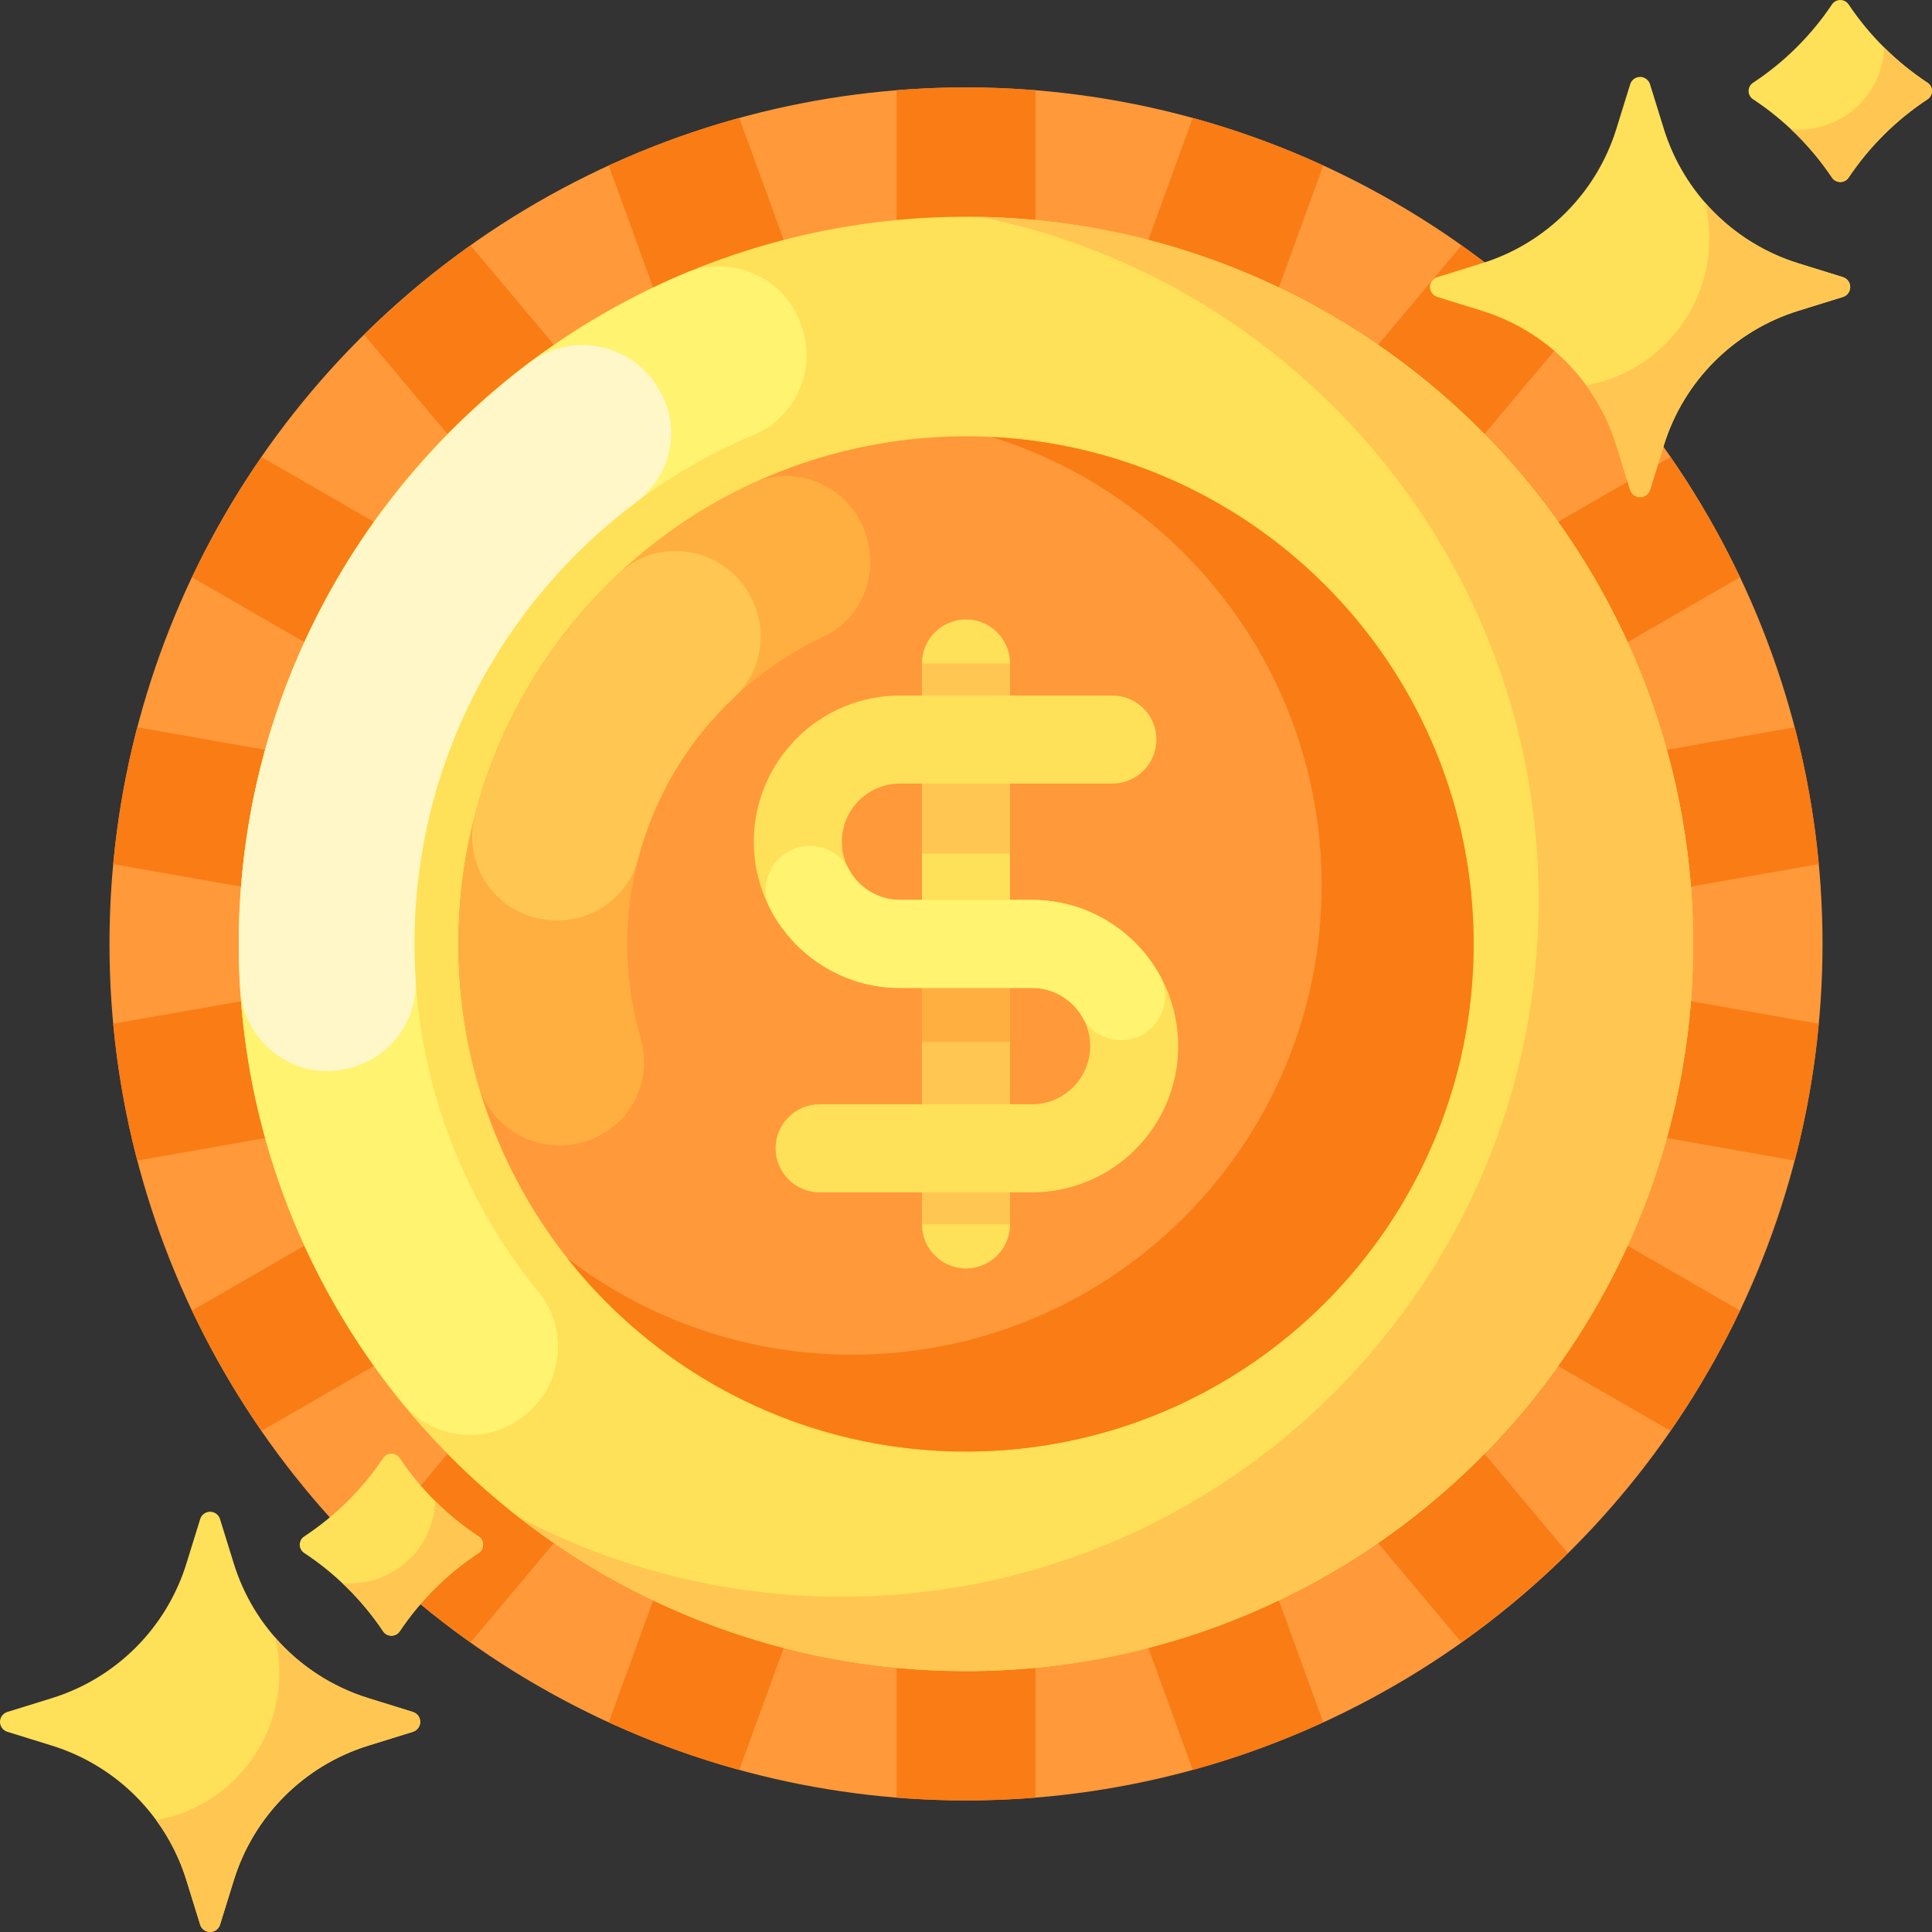 <svg id="Capa_1" enable-background="new 0 0 512 512" height="512" viewBox="0 0 512 512" width="512" xmlns="http://www.w3.org/2000/svg"><rect x="0" y="0" width="512" height="512" fill="#333333" stroke="none"/><g><g><g><circle cx="256" cy="250.15" fill="#ff993a" r="226.987"/><path d="m481.992 271.314-120.025-21.164 120.026-21.164c-1.152-12.395-3.296-24.506-6.367-36.247l-120.049 21.168 105.531-60.928c-5.3-11.142-11.484-21.783-18.457-31.839l-105.476 60.896 78.269-93.277c-8.728-8.624-18.142-16.556-28.166-23.686l-78.295 93.308 41.678-114.511c-11.075-5.102-22.628-9.335-34.571-12.618l-41.69 114.542v-121.882c-6.071-.489-12.206-.749-18.401-.749s-12.33.26-18.401.749v121.882l-41.69-114.542c-11.944 3.283-23.496 7.515-34.571 12.618l41.679 114.511-78.295-93.308c-10.024 7.131-19.437 15.062-28.166 23.686l78.269 93.277-105.475-60.896c-6.973 10.057-13.157 20.697-18.457 31.839l105.531 60.928-120.048-21.167c-3.072 11.741-5.216 23.852-6.367 36.247l120.026 21.164-120.026 21.163c1.152 12.395 3.295 24.506 6.367 36.247l120.049-21.168-105.531 60.928c5.3 11.142 11.484 21.783 18.457 31.839l105.476-60.896-78.269 93.277c8.728 8.624 18.142 16.556 28.166 23.686l78.295-93.308-41.679 114.511c11.075 5.102 22.628 9.335 34.571 12.618l41.69-114.542v121.882c6.071.489 12.206.749 18.401.749s12.33-.26 18.401-.749v-121.881l41.69 114.542c11.944-3.283 23.497-7.515 34.571-12.618l-41.68-114.511 78.295 93.308c10.023-7.131 19.437-15.062 28.166-23.686l-78.269-93.277 105.476 60.896c6.973-10.057 13.157-20.697 18.457-31.839l-105.531-60.928 120.049 21.168c3.071-11.743 5.215-23.853 6.366-36.248z" fill="#f97c15"/><g><circle cx="256" cy="250.15" fill="#ffe059" r="192.718"/><path d="m448.717 250.15c0 106.262-86.455 192.717-192.717 192.717-44.56 0-85.641-15.199-118.318-40.696 25.556 13.395 54.615 20.971 85.419 20.971 101.817 0 184.652-82.836 184.652-184.664 0-89.295-63.715-163.984-148.064-181.01 104.563 1.967 189.028 87.654 189.028 192.682z" fill="#ffc751"/><circle cx="256" cy="250.15" fill="#ff993a" r="134.53"/><path d="m390.526 250.148c0 74.299-60.227 134.526-134.526 134.526-42.812 0-80.954-19.996-105.591-51.169 20.921 15.997 47.065 25.503 75.448 25.503 68.703 0 124.393-55.691 124.393-124.393 0-55.84-36.799-103.099-87.475-118.812 71.15 3.521 127.751 62.315 127.751 134.345z" fill="#f97c15"/><g><path d="m273.489 238.481h-5.821v-30.825h27.125c6.445 0 11.669-5.225 11.669-11.669s-5.224-11.669-11.669-11.669h-27.125v-8.497c0-6.444-5.224-11.669-11.669-11.669s-11.669 5.225-11.669 11.669v8.497h-5.818c-21.366 0-38.751 17.383-38.751 38.751 0 21.366 17.385 38.75 38.751 38.75h5.818v30.824h-27.123c-6.445 0-11.669 5.225-11.669 11.669s5.224 11.669 11.669 11.669h27.123v8.499c0 6.444 5.224 11.669 11.669 11.669s11.669-5.225 11.669-11.669v-8.499h5.821c21.366 0 38.748-17.383 38.748-38.75s-17.381-38.75-38.748-38.75zm-34.976 0c-8.499 0-15.413-6.913-15.413-15.412s6.915-15.413 15.413-15.413h5.818v30.825zm34.976 54.162h-5.821v-30.824h5.821c8.499 0 15.411 6.913 15.411 15.412s-6.912 15.412-15.411 15.412z" fill="#ffe059"/><path d="m244.331 315.98h23.337v8.499h-23.337z" fill="#ffc751"/><g><path d="m244.331 261.819h23.337v30.824h-23.337z" fill="#ffc751"/><path d="m244.331 261.819h23.337v14.352h-23.337z" fill="#ffaf40"/><path d="m244.331 207.656h23.337v18.58h-23.337z" fill="#ffc751"/></g><path d="m238.513 238.481c-5.895 0-11.02-3.329-13.606-8.205-2.005-3.779-5.962-6.108-10.24-6.108-8.615 0-14.479 9.128-10.498 16.768 6.46 12.397 19.421 20.883 34.344 20.883h34.977c5.801 0 10.862 3.221 13.491 7.968 2.026 3.658 5.921 5.881 10.103 5.881 8.965 0 14.516-9.675 10.103-17.478-6.648-11.755-19.251-19.708-33.697-19.708h-34.977z" fill="#fff370"/></g><path d="m244.331 175.821h23.337v8.497h-23.337z" fill="#ffc751"/><path d="m157.983 301.356c9.967-4.515 14.861-15.683 11.806-26.19-2.309-7.944-3.548-16.338-3.548-25.017 0-35.983 21.284-67.067 51.921-81.362 9.638-4.497 14.477-15.44 11.72-25.712l-.111-.415c-3.549-13.223-18.175-20.266-30.582-14.478-45.903 21.414-77.715 67.971-77.715 121.967 0 12.873 1.808 25.323 5.184 37.11 3.781 13.202 18.407 19.951 30.916 14.282.136-.062.272-.124.409-.185z" fill="#ffaf40"/><path d="m169.173 227.411c4.342-16.565 13.312-31.271 25.441-42.654 8.327-7.816 9.31-20.693 2.317-29.722l-.276-.356c-7.938-10.249-23.038-11.649-32.507-2.796-18.258 17.07-31.754 39.166-38.282 64.086-3.51 13.401 5.858 26.729 19.666 27.837.149.012.298.024.446.036 10.69.858 20.476-6.057 23.195-16.431z" fill="#ffc751"/></g></g><path d="m109.833 250.15c0-60.685 37.169-112.842 89.937-134.913 11.121-4.652 16.636-17.224 12.731-28.629l-.151-.441c-4.334-12.658-18.484-18.924-30.817-13.738-69.394 29.18-118.25 97.847-118.25 177.722 0 46.117 16.291 88.495 43.414 121.698 8.613 10.544 24.471 11.306 34.098 1.679.11-.11.219-.219.329-.329 8.33-8.33 9.067-21.633 1.616-30.758-20.56-25.183-32.907-57.319-32.907-92.291z" fill="#fff370"/><path d="m93.621 282.786c10.292-3.004 17.175-12.723 16.501-23.423-.192-3.047-.289-6.119-.289-9.213 0-47.875 23.138-90.434 58.815-117.107 8.829-6.601 11.769-18.492 6.801-28.334-.07-.139-.14-.277-.21-.416-6.544-12.975-23.257-16.927-34.871-8.191-46.777 35.187-77.085 91.139-77.085 154.048 0 3.973.122 7.918.361 11.832.909 14.858 15.239 25.107 29.528 20.935z" fill="#fff7c7"/></g><g><g><g><g><g><g><path d="m510.819 26.307c1.574-1.037 1.574-3.34 0-4.377-4.063-2.676-7.92-5.791-11.501-9.345s-6.719-7.381-9.416-11.413c-1.045-1.562-3.365-1.562-4.41 0-2.697 4.032-5.835 7.859-9.416 11.413s-7.438 6.668-11.501 9.345c-1.574 1.037-1.574 3.34 0 4.377 4.063 2.676 7.92 5.791 11.501 9.345s6.719 7.381 9.416 11.413c1.045 1.562 3.365 1.562 4.41 0 2.697-4.032 5.835-7.859 9.416-11.413 3.582-3.555 7.438-6.669 11.501-9.345z" fill="#ffe059"/></g></g><g><g><path d="m510.82 26.305c-4.062 2.677-7.918 5.79-11.501 9.345s-6.72 7.382-9.417 11.414c-1.046 1.56-3.363 1.56-4.409 0-2.697-4.032-5.834-7.858-9.417-11.414-.466-.463-.939-.919-1.419-1.368.633.053 1.272.079 1.918.079 12.294 0 22.317-9.689 22.73-21.79.007.007.007.007.013.013 3.583 3.556 7.439 6.669 11.501 9.345 1.573 1.038 1.573 3.338.001 4.376z" fill="#ffc751"/></g></g></g><path d="m488.387 73.442-11.799-3.658c-17.037-5.282-30.377-18.622-35.659-35.659l-3.658-11.799c-.357-1.152-1.422-1.937-2.628-1.937-1.206 0-2.271.785-2.628 1.937l-3.658 11.799c-5.282 17.037-18.622 30.377-35.659 35.659l-11.798 3.658c-1.152.357-1.937 1.422-1.937 2.628 0 1.206.785 2.271 1.937 2.628l11.799 3.658c17.037 5.282 30.377 18.622 35.659 35.659l3.658 11.799c.357 1.152 1.422 1.937 2.628 1.937 1.206 0 2.271-.785 2.628-1.937l3.658-11.799c5.282-17.037 18.622-30.377 35.659-35.659l11.799-3.658c1.152-.357 1.937-1.422 1.937-2.628-.001-1.206-.786-2.271-1.938-2.628z" fill="#ffe059"/><path d="m490.32 76.065c0 1.207-.783 2.273-1.939 2.632l-11.787 3.659c-17.039 5.277-30.38 18.619-35.658 35.658l-3.659 11.8c-.36 1.156-1.425 1.939-2.632 1.939s-2.273-.783-2.632-1.939l-3.659-11.8c-1.785-5.778-4.507-11.133-8-15.896 18.554-3.3 32.627-19.517 32.627-39.009 0-3.249-.385-6.407-1.13-9.438 6.497 7.447 15.01 13.097 24.743 16.115l11.787 3.659c1.156.36 1.939 1.413 1.939 2.62z" fill="#ffc751"/></g></g><g><g><g><g><g><path d="m126.856 411.553c1.574-1.037 1.574-3.34 0-4.377-4.063-2.677-7.92-5.791-11.501-9.345s-6.719-7.381-9.416-11.413c-1.045-1.562-3.365-1.562-4.41 0-2.697 4.032-5.835 7.859-9.416 11.413s-7.438 6.668-11.501 9.345c-1.574 1.037-1.574 3.34 0 4.377 4.063 2.677 7.92 5.791 11.501 9.345s6.719 7.381 9.416 11.413c1.045 1.562 3.365 1.562 4.41 0 2.697-4.032 5.835-7.859 9.416-11.413s7.438-6.668 11.501-9.345z" fill="#ffe059"/></g></g><g><g><path d="m126.857 411.551c-4.062 2.677-7.918 5.79-11.501 9.345-3.583 3.556-6.72 7.382-9.417 11.414-1.046 1.56-3.363 1.56-4.409 0-2.697-4.031-5.834-7.858-9.417-11.414-.466-.463-.939-.919-1.419-1.368.633.053 1.272.079 1.918.079 12.294 0 22.317-9.689 22.73-21.79l.013.013c3.583 3.556 7.439 6.669 11.501 9.345 1.573 1.039 1.573 3.339.001 4.376z" fill="#ffc751"/></g></g></g><path d="m109.424 453.688-11.799-3.658c-17.037-5.282-30.377-18.622-35.659-35.659l-3.658-11.799c-.357-1.152-1.422-1.937-2.628-1.937-1.206 0-2.271.785-2.628 1.937l-3.658 11.799c-5.282 17.037-18.622 30.377-35.659 35.659l-11.799 3.658c-1.151.357-1.936 1.422-1.936 2.628 0 1.206.785 2.271 1.937 2.628l11.799 3.658c17.037 5.282 30.377 18.622 35.659 35.659l3.658 11.799c.357 1.152 1.422 1.937 2.628 1.937 1.206 0 2.271-.785 2.628-1.937l3.658-11.799c5.282-17.037 18.622-30.377 35.659-35.659l11.799-3.658c1.152-.357 1.937-1.422 1.937-2.628-.002-1.206-.787-2.271-1.938-2.628z" fill="#ffe059"/><path d="m111.357 456.311c0 1.207-.783 2.273-1.939 2.632l-11.787 3.659c-17.039 5.277-30.38 18.619-35.658 35.658l-3.659 11.8c-.36 1.156-1.425 1.939-2.632 1.939s-2.273-.783-2.632-1.939l-3.659-11.8c-1.785-5.778-4.507-11.133-8-15.896 18.554-3.3 32.627-19.517 32.627-39.009 0-3.249-.385-6.407-1.13-9.438 6.497 7.447 15.01 13.097 24.743 16.115l11.787 3.659c1.155.36 1.939 1.413 1.939 2.62z" fill="#ffc751"/></g></g></g></g></svg>